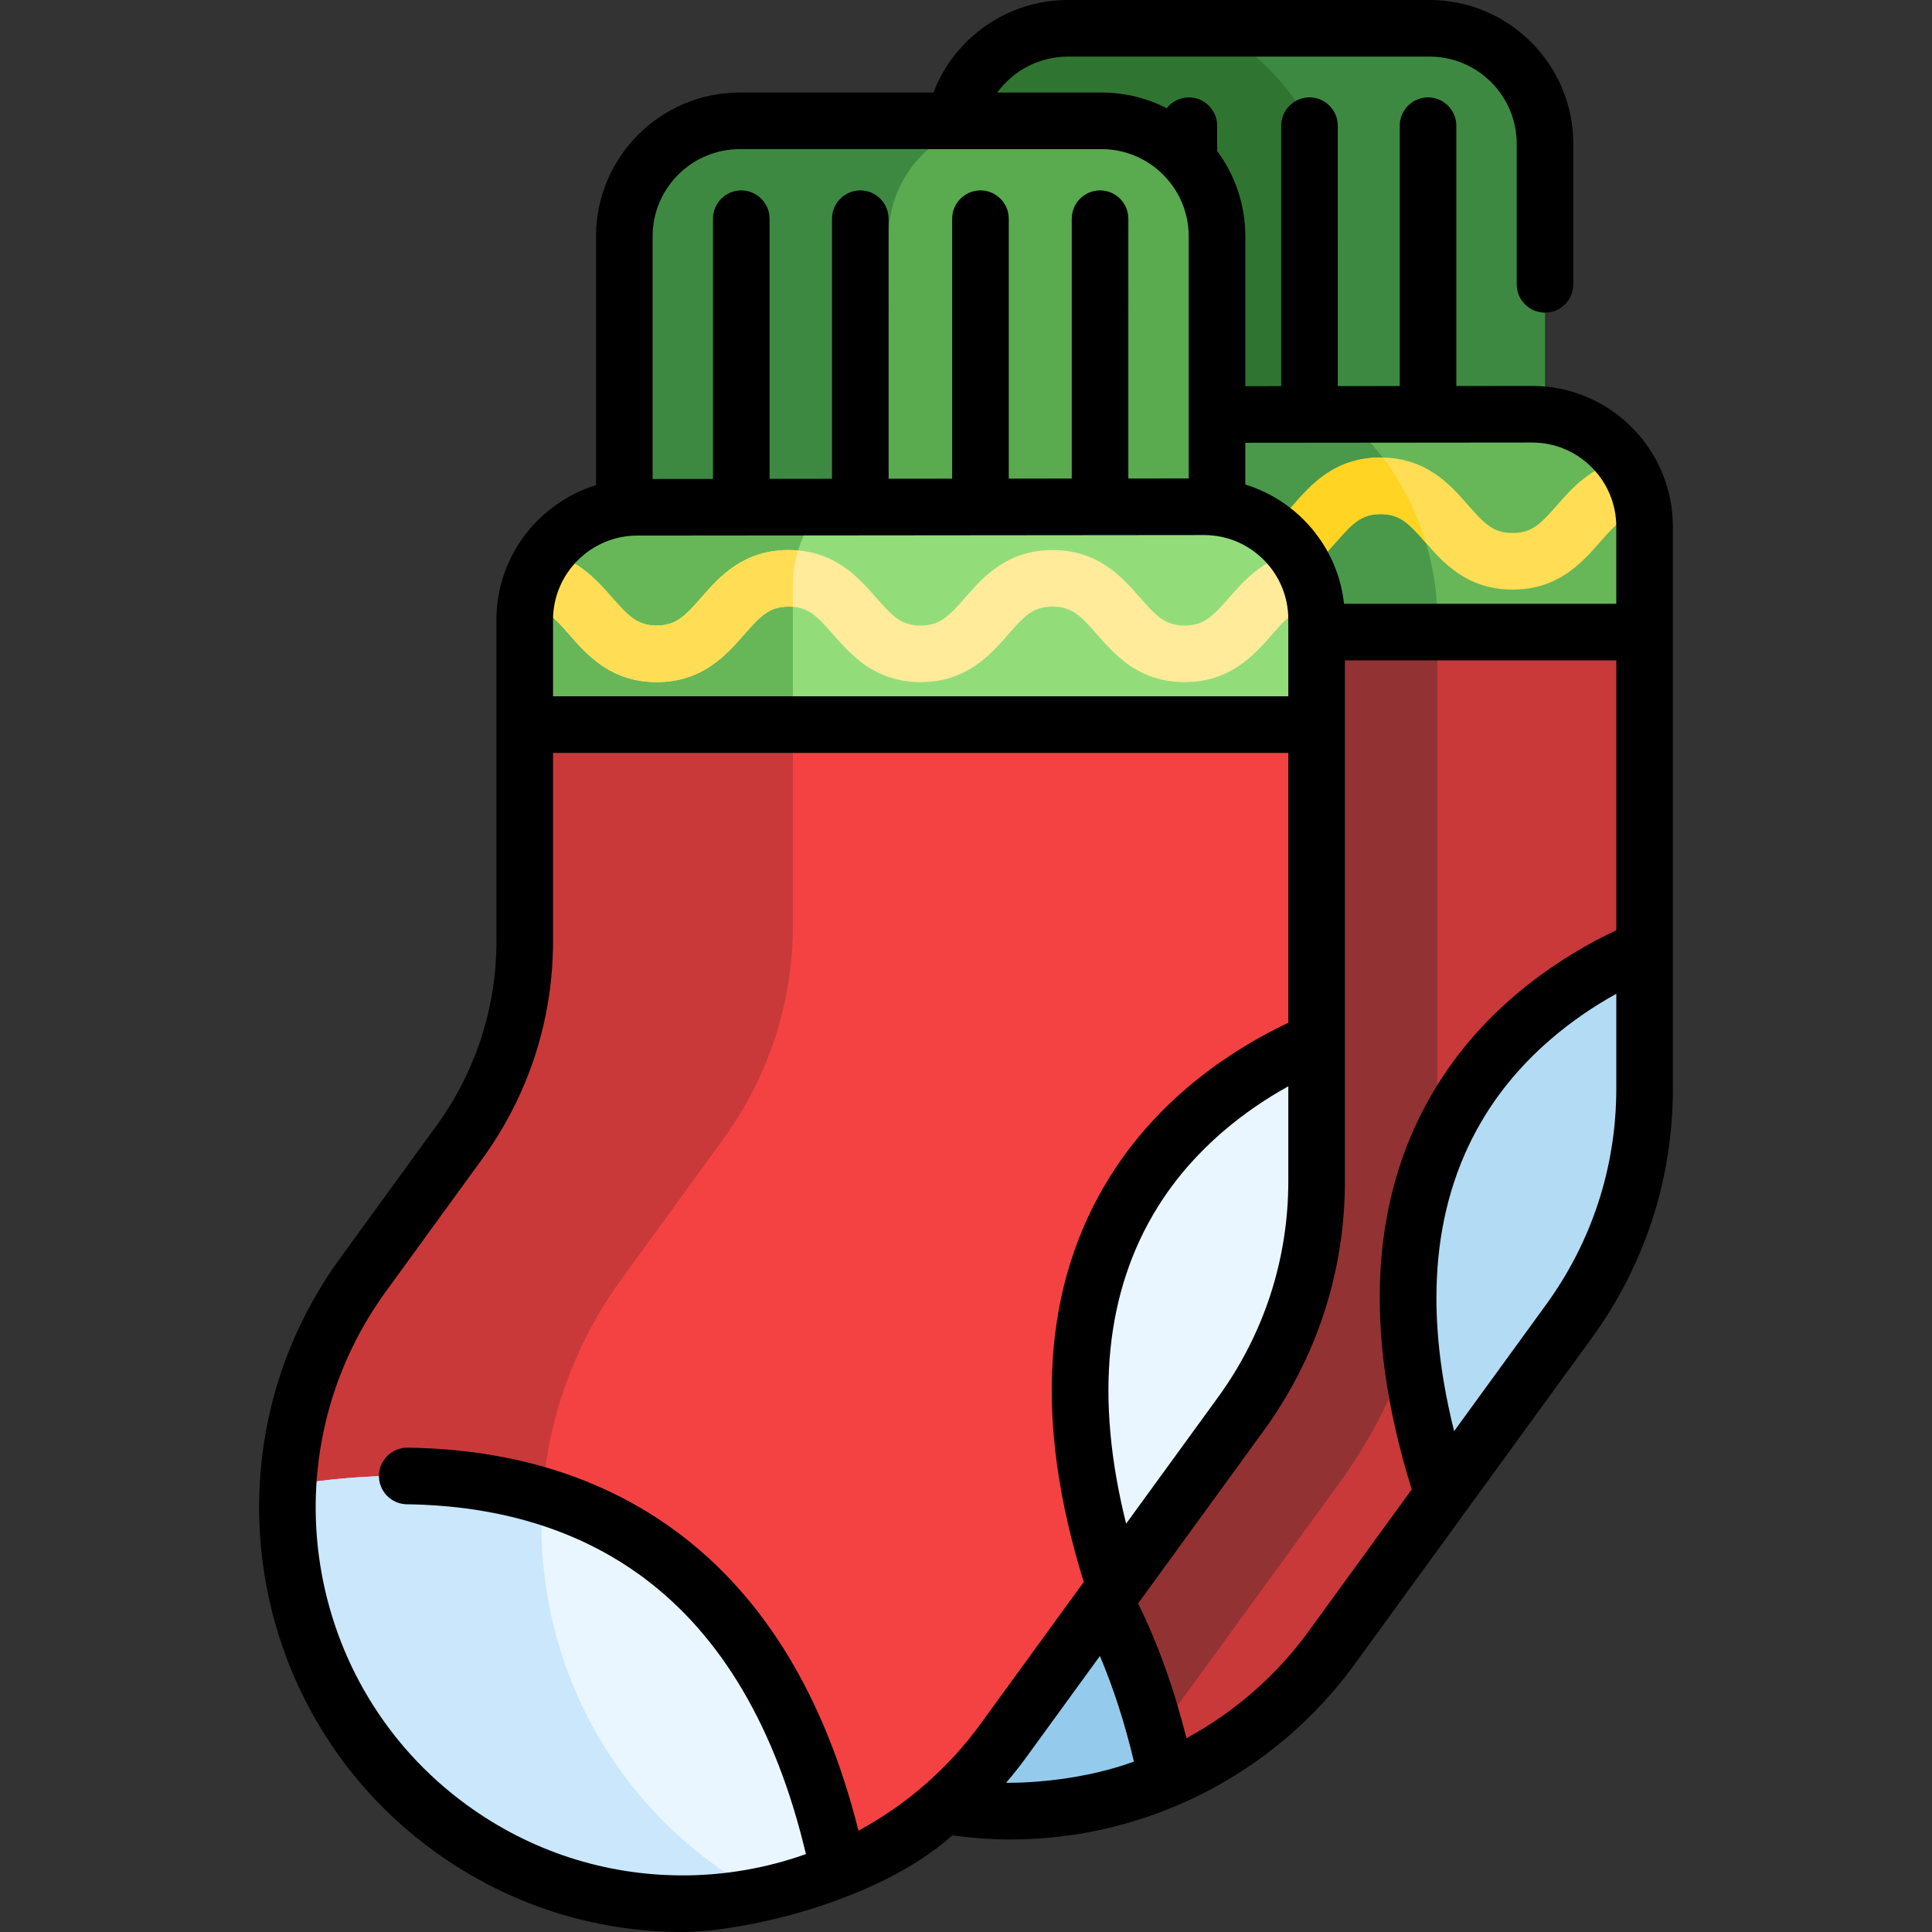 <?xml version="1.0" encoding="iso-8859-1"?>
<!-- Generator: Adobe Illustrator 19.0.0, SVG Export Plug-In . SVG Version: 6.00 Build 0)  -->
<svg version="1.1" id="Capa_1" xmlns="http://www.w3.org/2000/svg" xmlns:xlink="http://www.w3.org/1999/xlink" x="0px" y="0px"
	 viewBox="0 0 512 512" style="enable-background:new 0 0 512 512;" xml:space="preserve">
<rect x="0" y="0" width="512" height="512" fill="#333333" stroke="none"/>
<path style="fill:#3E8942;" d="M409.444,200.673H252.369V38.108c0-16.904,13.704-30.608,30.608-30.608h95.859
	c16.904,0,30.608,13.704,30.608,30.608V200.673z"/>
<path style="fill:#2F7531;" d="M380.915,163.916c0-20.911-10.443-43.113-26.391-54.31V62.412c0-23.642-13.176-44.261-32.568-54.912
	h-38.98c-16.904,0-30.608,13.704-30.608,30.608v162.565h128.546v-36.757H380.915z"/>
<path style="fill:#225922;" d="M290.869,33.305c0-4.125-3.375-7.5-7.5-7.5s-7.5,3.375-7.5,7.5v76.589l15-0.014V33.305z"/>
<path style="fill:#C93939;" d="M267.886,479.98c-21.396,0-42.986-6.522-61.615-20.066c-46.872-34.077-57.245-99.699-23.168-146.571
	l25.533-35.121c11.271-15.504,17.342-34.179,17.342-53.346V139.75c0-16.468,13.342-29.822,29.81-29.837l150.182-0.138
	c16.489-0.015,29.865,13.348,29.865,29.837v148.867c0,22.17-7.022,43.77-20.059,61.701l-62.934,86.566
	C332.309,464.988,300.322,479.98,267.886,479.98z"/>
<path style="fill:#933232;" d="M354.739,393.301c17.125-23.554,26.177-51.397,26.177-80.518V163.916
	c0-20.781-10.316-42.831-26.096-54.094l-99.031,0.091c-16.468,0.015-29.81,13.369-29.81,29.837v85.126
	c0,19.168-6.071,37.843-17.342,53.346l-25.533,35.121c-34.077,46.872-23.704,112.494,23.168,146.571
	c18.63,13.544,40.219,20.066,61.615,20.066c8.861,0,17.685-1.119,26.255-3.321L354.739,393.301z"/>
<path style="fill:#B3DBF4;" d="M163.198,369.214c-1.88,34.366,13.164,68.955,43.073,90.7c18.63,13.544,40.219,20.066,61.615,20.066
	c14.17,0,28.253-2.862,41.334-8.439C287.135,364.168,207.707,361.572,163.198,369.214z"/>
<path style="fill:#94CBED;" d="M306.453,459.723c-25.319-95.731-100.442-97.862-143.254-90.511
	c-1.88,34.366,13.164,68.955,43.073,90.7c18.63,13.544,40.219,20.066,61.615,20.066c8.858,0,17.688-1.118,26.255-3.319
	L306.453,459.723z"/>
<path style="fill:#B3DBF4;" d="M435.835,288.479V251.38c-25.75,10.831-85.52,47.299-53.408,144.671l33.349-45.871
	C428.813,332.248,435.835,310.648,435.835,288.479z"/>
<path style="fill:#67B758;" d="M405.97,109.774l-150.182,0.138c-16.468,0.015-29.81,13.369-29.81,29.837v27.752h209.856v-27.89
	C435.835,123.122,422.459,109.759,405.97,109.774z"/>
<path style="fill:#4A994A;" d="M380.915,163.916c0-20.781-10.316-42.831-26.096-54.094l-99.031,0.091
	c-16.468,0.015-29.81,13.369-29.81,29.837v27.752h154.937L380.915,163.916L380.915,163.916z"/>
<path style="fill:#FFDE55;" d="M430.007,121.893c-8.461,1.86-13.48,7.544-17.307,11.92c-4.393,5.022-6.731,7.437-11.844,7.437
	s-7.452-2.415-11.844-7.437c-4.636-5.302-10.985-12.563-23.135-12.563c-12.148,0-18.498,7.261-23.133,12.563
	c-4.392,5.023-6.729,7.437-11.841,7.437s-7.45-2.414-11.842-7.437c-4.636-5.302-10.985-12.563-23.134-12.563
	c-12.148,0-18.497,7.261-23.133,12.563c-4.392,5.023-6.729,7.437-11.841,7.437c-5.111,0-7.449-2.414-11.84-7.437
	c-3.812-4.361-8.808-10.019-17.211-11.9c-3.059,4.096-5.083,9.006-5.706,14.344c4.959,0.069,7.298,2.48,11.626,7.429
	c4.636,5.302,10.984,12.563,23.132,12.563c12.148,0,18.498-7.261,23.133-12.563c4.392-5.022,6.729-7.437,11.841-7.437
	s7.45,2.414,11.842,7.437c4.636,5.302,10.985,12.563,23.134,12.563c12.148,0,18.498-7.261,23.133-12.563
	c4.392-5.023,6.729-7.437,11.841-7.437c5.113,0,7.451,2.415,11.843,7.437c4.637,5.302,10.986,12.563,23.136,12.563
	s18.499-7.261,23.135-12.563c4.337-4.959,6.677-7.37,11.656-7.431C435.049,130.915,433.044,126,430.007,121.893z"/>
<path style="fill:#FFD422;" d="M366.462,121.272c-0.198-0.004-0.384-0.022-0.585-0.022c-12.148,0-18.498,7.261-23.133,12.563
	c-4.392,5.023-6.729,7.437-11.841,7.437s-7.45-2.414-11.842-7.437c-4.636-5.302-10.985-12.563-23.134-12.563
	c-12.148,0-18.497,7.261-23.133,12.563c-4.392,5.023-6.729,7.437-11.841,7.437c-5.111,0-7.449-2.414-11.84-7.437
	c-3.812-4.361-8.808-10.019-17.211-11.9c-3.059,4.096-5.083,9.006-5.706,14.344c4.959,0.069,7.298,2.48,11.626,7.429
	c4.636,5.302,10.984,12.563,23.132,12.563c12.148,0,18.498-7.261,23.133-12.563c4.392-5.022,6.729-7.437,11.841-7.437
	s7.45,2.414,11.842,7.437c4.636,5.302,10.985,12.563,23.134,12.563c12.148,0,18.498-7.261,23.133-12.563
	c4.392-5.023,6.729-7.437,11.841-7.437c5.113,0,7.451,2.415,11.843,7.437c0.047,0.053,0.096,0.109,0.143,0.163
	C375.383,135.633,371.477,127.843,366.462,121.272z"/>
<path style="fill:#5AAA4F;" d="M322.525,225.193H165.45V62.628c0-16.904,13.704-30.608,30.608-30.608h95.859
	c16.904,0,30.608,13.704,30.608,30.608V225.193z"/>
<path style="fill:#3E8942;" d="M266.096,32.02h-70.038c-16.904,0-30.608,13.704-30.608,30.608v162.565h70.038V62.628
	C235.488,45.724,249.191,32.02,266.096,32.02z"/>
<path style="fill:#F44242;" d="M180.967,504.5c-21.396,0-42.986-6.522-61.615-20.066c-46.872-34.077-57.245-99.699-23.168-146.571
	l25.533-35.12c11.272-15.504,17.343-34.18,17.343-53.348V164.27c0-16.468,13.342-29.822,29.81-29.837l150.182-0.138
	c16.489-0.015,29.865,13.348,29.865,29.837v148.867c0,22.17-7.022,43.77-20.059,61.701l-62.934,86.566
	C245.39,489.508,213.402,504.5,180.967,504.5z"/>
<path style="fill:#C93939;" d="M189.252,494.163c-49.635-36.086-60.619-105.576-24.533-155.212l27.038-37.19
	c11.936-16.418,18.365-36.195,18.365-56.493v-90.143c0-7.938,2.934-15.187,7.769-20.737l-49.022,0.045
	c-16.468,0.015-29.81,13.369-29.81,29.837v85.125c0,19.168-6.071,37.844-17.343,53.348l-25.533,35.12
	c-34.077,46.872-23.704,112.494,23.168,146.571c18.63,13.544,40.219,20.066,61.615,20.066c7.17,0,14.318-0.736,21.326-2.182
	C197.827,499.928,193.465,497.226,189.252,494.163z"/>
<path style="fill:#E9F6FF;" d="M76.279,393.734c-1.88,34.366,13.164,68.955,43.073,90.7c18.63,13.544,40.219,20.066,61.615,20.066
	c14.17,0,28.253-2.862,41.334-8.439C200.215,388.688,120.787,386.092,76.279,393.734z"/>
<path style="fill:#CAE7FC;" d="M143.748,396.455c-24.097-7.319-48.841-5.92-67.469-2.721c-1.88,34.366,13.164,68.955,43.073,90.7
	c18.63,13.544,40.219,20.066,61.615,20.066c7.17,0,14.318-0.736,21.326-2.182c-4.466-2.39-8.828-5.092-13.04-8.154
	C157.098,470.786,141.172,433.391,143.748,396.455z"/>
<path style="fill:#E9F6FF;" d="M348.915,312.999v-37.098c-25.75,10.831-85.52,47.299-53.408,144.671l33.349-45.871
	C341.894,356.768,348.915,335.168,348.915,312.999z"/>
<path style="fill:#92DD7A;" d="M319.051,134.295l-150.182,0.138c-16.468,0.015-29.81,13.369-29.81,29.837v27.752h209.856v-27.89
	C348.915,147.643,335.54,134.28,319.051,134.295z"/>
<path style="fill:#67B758;" d="M217.891,134.388l-49.022,0.045c-16.468,0.015-29.81,13.369-29.81,29.837v27.752h71.063v-36.897
	C210.122,147.187,213.056,139.938,217.891,134.388z"/>
<path style="fill:#FFEB99;" d="M343.083,146.411c-8.461,1.86-13.48,7.544-17.307,11.92c-4.393,5.022-6.731,7.437-11.844,7.437
	s-7.452-2.415-11.844-7.437c-4.636-5.302-10.985-12.563-23.135-12.563c-12.148,0-18.498,7.261-23.133,12.563
	c-4.392,5.023-6.729,7.437-11.841,7.437s-7.45-2.414-11.842-7.437c-4.636-5.302-10.985-12.563-23.134-12.563
	c-12.148,0-18.497,7.261-23.133,12.563c-4.392,5.023-6.729,7.437-11.841,7.437c-5.111,0-7.449-2.414-11.84-7.437
	c-3.812-4.361-8.808-10.019-17.211-11.9c-3.059,4.096-5.083,9.006-5.706,14.344c4.959,0.069,7.298,2.48,11.625,7.429
	c4.636,5.302,10.984,12.563,23.132,12.563c12.148,0,18.498-7.261,23.133-12.563c4.392-5.022,6.729-7.437,11.841-7.437
	s7.45,2.414,11.842,7.437c4.636,5.302,10.985,12.563,23.134,12.563c12.148,0,18.498-7.261,23.133-12.563
	c4.392-5.023,6.729-7.437,11.841-7.437c5.113,0,7.451,2.415,11.843,7.437c4.637,5.302,10.986,12.563,23.136,12.563
	s18.499-7.261,23.135-12.563c4.337-4.959,6.677-7.37,11.656-7.431C348.126,155.433,346.12,150.518,343.083,146.411z"/>
<path style="fill:#FFDE55;" d="M209.003,145.768c-12.148,0-18.497,7.261-23.133,12.563c-4.392,5.023-6.729,7.437-11.841,7.437
	c-5.111,0-7.449-2.414-11.84-7.437c-3.812-4.361-8.808-10.019-17.211-11.9c-3.059,4.096-5.083,9.006-5.706,14.344
	c4.959,0.069,7.298,2.48,11.625,7.429c4.636,5.302,10.984,12.563,23.132,12.563c12.148,0,18.498-7.261,23.133-12.563
	c4.392-5.022,6.729-7.437,11.841-7.437c0.39,0,0.76,0.019,1.12,0.047v-5.69c0-3.217,0.489-6.317,1.384-9.24
	C210.698,145.814,209.869,145.768,209.003,145.768z"/>
<path d="M432.387,113.198c-7.052-7.045-16.421-10.924-26.388-10.924c-0.012,0-0.023,0-0.035,0l-20.019,0.018V33.305
	c0-4.125-3.375-7.5-7.5-7.5s-7.5,3.375-7.5,7.5v69.001l-16.42,0.015V33.305c0-4.125-3.375-7.5-7.5-7.5s-7.5,3.375-7.5,7.5v69.03
	l-9.5,0.009V62.628c0-8.469-2.78-16.3-7.472-22.634l0.008-6.689c0-4.125-3.375-7.5-7.5-7.5c-2.379,0-4.503,1.126-5.88,2.867
	c-5.187-2.648-11.052-4.152-17.264-4.152h-27.632c4.246-5.818,11.121-9.52,18.693-9.52h95.858c12.742,0,23.108,10.366,23.108,23.108
	v37.243c0,4.142,3.358,7.5,7.5,7.5s7.5-3.358,7.5-7.5V38.108C416.944,17.095,399.849,0,378.836,0h-95.858
	c-15.974,0-30.063,10-35.608,24.521h-51.311c-21.013,0-38.108,17.095-38.108,38.108v65.947
	c-15.261,4.692-26.391,18.922-26.391,35.695v85.125c0,17.699-5.501,34.622-15.909,48.938l-25.533,35.12
	C53.664,383.595,64.799,454.046,114.941,490.5c19.347,14.065,42.178,21.5,66.025,21.5c15.045,0,51.043-7.5,71.448-25.609
	c5.112,0.709,10.305,1.088,15.472,1.088c35.907,0,69.934-17.317,91.022-46.324l62.934-86.565
	c14.06-19.339,21.492-42.2,21.492-66.111V139.611C443.335,129.632,439.446,120.251,432.387,113.198z M405.977,117.274
	c0.007,0,0.014,0,0.021,0c5.962,0,11.568,2.32,15.787,6.535c4.223,4.22,6.549,9.832,6.549,15.802v20.391h-72.152
	c-0.921-8.417-4.639-16.213-10.715-22.283c-4.388-4.384-9.674-7.54-15.443-9.3v-11.074L405.977,117.274z M298.436,403.789
	c-8.361-33.442-5.54-61.66,8.438-84.032c9.803-15.689,23.551-25.783,34.542-31.875v25.117c0,20.721-6.44,40.531-18.625,57.291
	L298.436,403.789z M196.058,39.521h95.858c12.742,0,23.108,10.366,23.108,23.108v64.17l-15.999,0.015V57.956
	c0-4.125-3.375-7.5-7.5-7.5s-7.5,3.375-7.5,7.5v68.871l-16.692,0.015V57.956c0-4.125-3.375-7.5-7.5-7.5s-7.5,3.375-7.5,7.5v68.9
	l-16.846,0.016V57.956c0-4.125-3.375-7.5-7.5-7.5s-7.5,3.375-7.5,7.5v68.929l-16.538,0.015V57.956c0-4.125-3.375-7.5-7.5-7.5
	s-7.5,3.375-7.5,7.5v68.958l-15.999,0.015V62.628C172.95,49.887,183.316,39.521,196.058,39.521z M168.876,141.933l150.182-0.138
	c0.007,0,0.014,0,0.021,0c5.962,0,11.568,2.32,15.787,6.535c4.223,4.22,6.549,9.832,6.549,15.802v20.39H146.559V164.27
	C146.559,151.965,156.57,141.944,168.876,141.933z M227.502,485.156c-8.873-35.459-25.038-62.079-48.14-79.198
	c-19.452-14.415-43.453-21.921-71.336-22.31c-4.096-0.052-7.546,3.253-7.604,7.395c-0.058,4.142,3.252,7.546,7.395,7.604
	c24.674,0.345,45.74,6.859,62.614,19.363c20.771,15.392,35.267,40.05,43.146,73.345c-10.358,3.681-21.376,5.646-32.611,5.646
	c-20.657,0-40.438-6.443-57.205-18.632c-43.452-31.59-53.102-92.643-21.512-136.095l25.533-35.12
	c12.284-16.896,18.776-36.869,18.776-57.758v-49.873h194.856v71.517c-13.252,6.249-33.479,18.71-47.263,40.77
	c-17.906,28.658-20.235,64.786-6.946,107.426l-27.35,37.62C251.234,468.716,240.112,478.318,227.502,485.156z M266.63,472.455
	c1.864-2.185,3.658-4.44,5.359-6.78l19.494-26.814c3.604,8.513,6.621,17.863,9.014,27.972
	C284.217,472.821,267.049,472.461,266.63,472.455z M346.776,432.335c-8.623,11.86-19.744,21.462-32.354,28.3
	c-3.281-13.101-7.57-25.06-12.814-35.701l33.315-45.824c14.06-19.339,21.492-42.2,21.492-66.111V175.002h71.919v71.517
	c-13.252,6.249-33.479,18.71-47.263,40.77c-17.906,28.658-20.235,64.786-6.946,107.426L346.776,432.335z M409.71,345.77
	l-24.354,33.5c-8.361-33.442-5.54-61.659,8.438-84.032c9.803-15.689,23.551-25.783,34.542-31.875v25.117
	C428.335,309.2,421.894,329.01,409.71,345.77z"/>
<g>
</g>
<g>
</g>
<g>
</g>
<g>
</g>
<g>
</g>
<g>
</g>
<g>
</g>
<g>
</g>
<g>
</g>
<g>
</g>
<g>
</g>
<g>
</g>
<g>
</g>
<g>
</g>
<g>
</g>
</svg>
